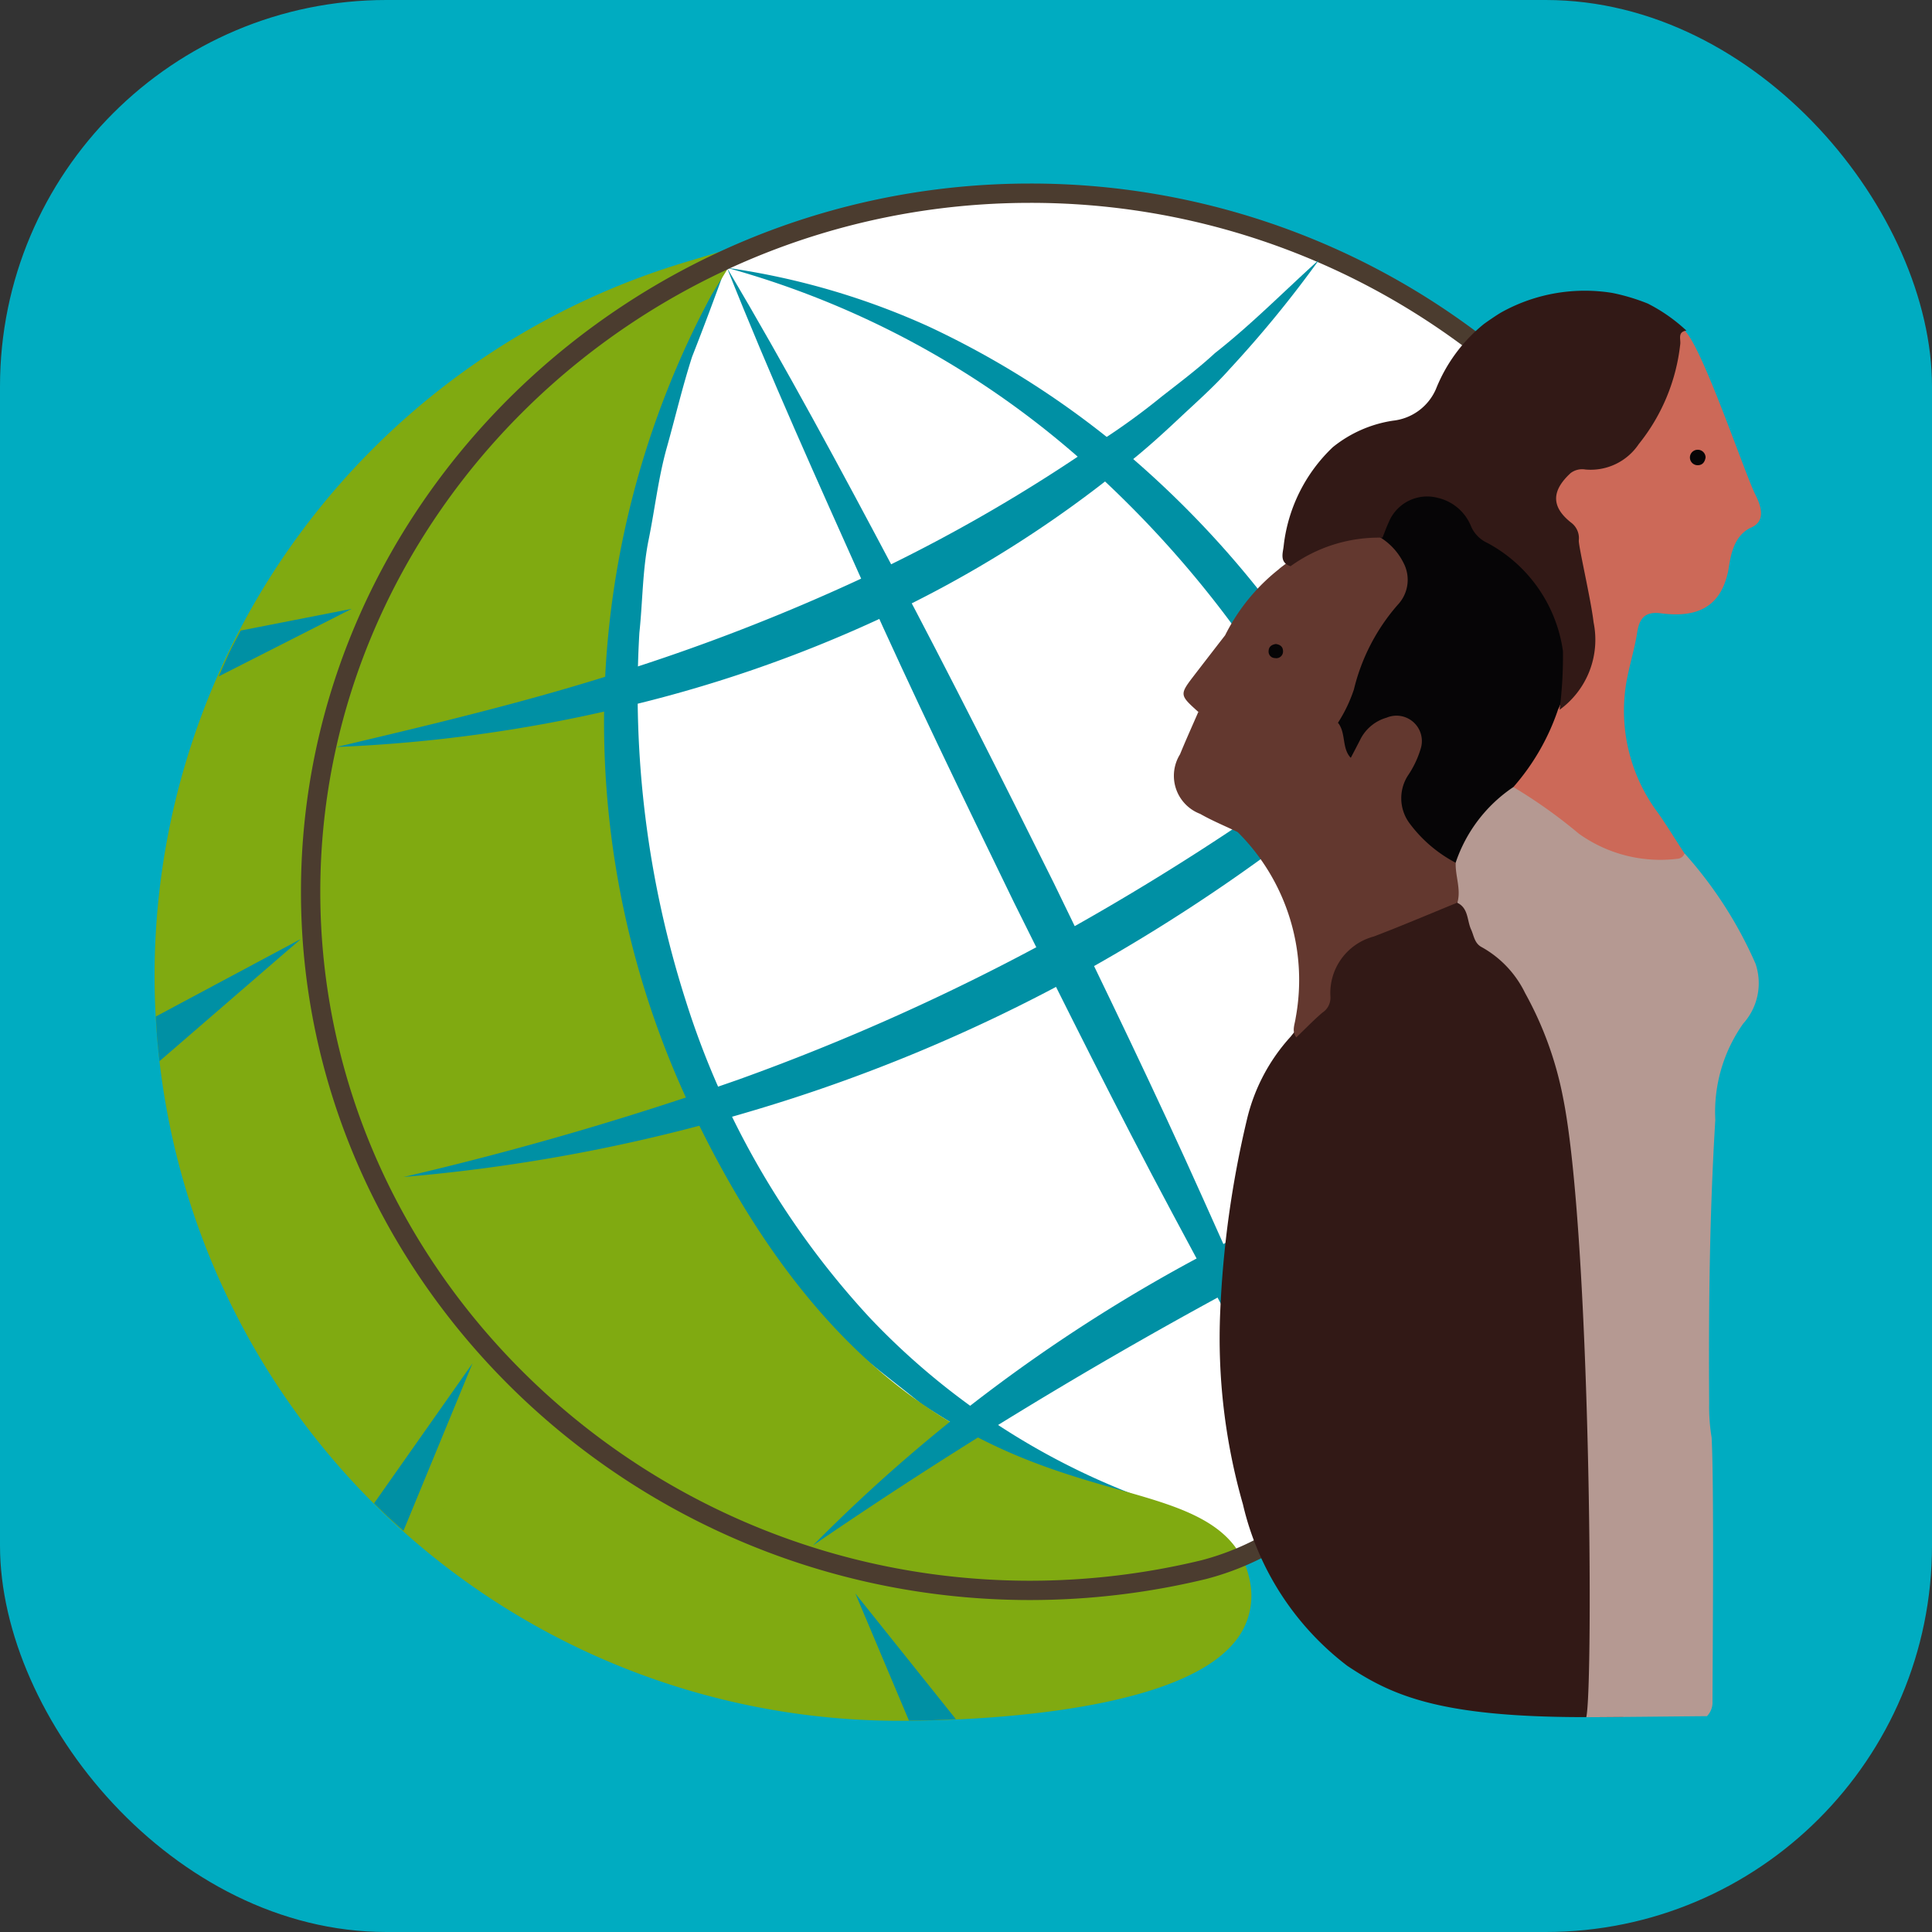 <svg xmlns="http://www.w3.org/2000/svg" width="50" height="50" viewBox="0 0 50 50">
  <rect x="0" y="0" width="50" height="50" fill="#333333" stroke="none"/>
  <g id="climafami_turquoise" transform="translate(-1158 -283)">
    <rect id="Rectángulo_608" data-name="Rectángulo 608" width="50" height="50" rx="10" transform="translate(1158 283)" fill="#00acc1"/>
    <g id="climafami_simbol" transform="translate(725.723 -200.469)">
      <path id="Trazado_2054" data-name="Trazado 2054" d="M770.013,328.018a7.014,7.014,0,0,1-1.78.74,19.137,19.137,0,0,1-4.5.538c-10.214,0-18.619-8.161-18.619-18.079s8.405-18.08,18.619-18.08a18.984,18.984,0,0,1,11.463,3.833" transform="translate(-304.798 195.332)" fill="#fff"/>
      <path id="Trazado_2055" data-name="Trazado 2055" d="M769.363,328.406a15.5,15.5,0,0,0,3.35-9.9,23.515,23.515,0,0,0-2.524-10.178,27.543,27.543,0,0,0-6.359-8.407,23.145,23.145,0,0,0-9.314-5.1,19.09,19.09,0,0,1,5.224,1.522,23.121,23.121,0,0,1,4.658,2.9,25.374,25.374,0,0,1,6.82,8.577,22.182,22.182,0,0,1,2.371,10.7,16.573,16.573,0,0,1-1.162,5.383A13.428,13.428,0,0,1,769.363,328.406Z" transform="translate(-303.423 195.579)" fill="#0090a4"/>
      <path id="Trazado_2056" data-name="Trazado 2056" d="M766.81,327.029c-.8-.18-1.6-.37-2.407-.578l-2.31-.936c-.712-.43-1.443-.842-2.139-1.3-.643-.532-1.332-1.021-1.943-1.6a20.288,20.288,0,0,1-5.239-8.5,23.794,23.794,0,0,1-.981-9.924c.14-.824.195-1.659.406-2.465s.369-1.623.642-2.407c.306-.772.578-1.555.911-2.31q.56-1.107,1.148-2.188c-.281.776-.567,1.543-.865,2.3-.25.776-.436,1.573-.655,2.352s-.309,1.592-.47,2.383-.154,1.609-.24,2.409a26.235,26.235,0,0,0,1.193,9.5,21.649,21.649,0,0,0,4.769,8.228A18.63,18.63,0,0,0,766.81,327.029Z" transform="translate(-303.844 195.579)" fill="#0090a4"/>
      <g id="Grupo_1901" data-name="Grupo 1901" transform="translate(436.277 489.804)">
        <path id="Trazado_2057" data-name="Trazado 2057" d="M769.307,328.912c.383,2.292-5,2.885-8.5,2.885a18.708,18.708,0,0,1-5.362-36.633,23.729,23.729,0,0,0-.393,21.949C760.891,329.072,768.753,325.588,769.307,328.912Z" transform="translate(-741.517 -294.175)" fill="#80aa11"/>
        <path id="Trazado_2058" data-name="Trazado 2058" d="M760.876,332.5a19.282,19.282,0,0,1-5.527-37.756l1.456-.44-.8,1.292a23.352,23.352,0,0,0-.366,21.4c3.646,7.463,8.036,8.707,10.941,9.531,1.669.473,3.111.882,3.369,2.425h0a1.863,1.863,0,0,1-.441,1.549C767.929,332.353,762.5,332.5,760.876,332.5Zm-6.529-36.2a18.132,18.132,0,0,0,6.529,35.051c3.185,0,6.818-.5,7.754-1.6a.714.714,0,0,0,.184-.619c-.132-.792-.92-1.049-2.549-1.511-2.912-.825-7.787-2.208-11.658-10.13A24.616,24.616,0,0,1,754.347,296.3Z" transform="translate(-741.59 -294.301)" fill="#80aa11"/>
      </g>
      <path id="Trazado_2059" data-name="Trazado 2059" d="M754.516,294.824c1.535,2.59,2.958,5.237,4.365,7.893s2.756,5.338,4.092,8.027c1.312,2.7,2.623,5.4,3.852,8.145L768.667,323c.577,1.39,1.189,2.762,1.734,4.168-.778-1.291-1.491-2.613-2.239-3.92l-2.129-3.973c-1.417-2.649-2.754-5.338-4.09-8.028-1.311-2.7-2.623-5.4-3.851-8.146S755.627,297.623,754.516,294.824Z" transform="translate(-303.423 195.579)" fill="#0090a4"/>
      <path id="Trazado_2060" data-name="Trazado 2060" d="M743.607,303.084l2.874-.563-3.443,1.749s.194-.449.269-.607C743.373,303.524,743.607,303.084,743.607,303.084Z" transform="translate(-305.101 196.704)" fill="#0090a4"/>
      <path id="Trazado_2061" data-name="Trazado 2061" d="M741.619,311.982l3.754-2.007-3.66,3.164s-.052-.474-.063-.63C741.64,312.376,741.619,311.982,741.619,311.982Z" transform="translate(-305.309 197.794)" fill="#0090a4"/>
      <path id="Trazado_2062" data-name="Trazado 2062" d="M746.546,323.179l2.547-3.621-1.786,4.332s-.313-.279-.414-.373S746.546,323.179,746.546,323.179Z" transform="translate(-304.588 199.195)" fill="#0090a4"/>
      <path id="Trazado_2063" data-name="Trazado 2063" d="M758.8,328.042l-1.386-3.288,2.6,3.251s-.479.023-.635.029S758.8,328.042,758.8,328.042Z" transform="translate(-303 199.955)" fill="#0090a4"/>
      <path id="Trazado_2064" data-name="Trazado 2064" d="M770.013,328.018a7.014,7.014,0,0,1-1.78.74,19.137,19.137,0,0,1-4.5.538c-10.214,0-18.619-8.161-18.619-18.079s8.405-18.08,18.619-18.08a18.984,18.984,0,0,1,11.463,3.833" transform="translate(-304.798 195.332)" fill="none" stroke="#4b3c2f" stroke-miterlimit="10" stroke-width="0.5"/>
      <path id="Trazado_2065" data-name="Trazado 2065" d="M747.214,317.487a83.044,83.044,0,0,0,8.672-2.523,57.842,57.842,0,0,0,8.171-3.676,64.894,64.894,0,0,0,7.536-4.865c1.212-.888,2.385-1.829,3.546-2.791,1.181-.939,2.311-1.94,3.479-2.909-.986,1.153-2.041,2.24-3.1,3.327-1.092,1.052-2.213,2.079-3.376,3.064a46.129,46.129,0,0,1-7.533,5.179,42.75,42.75,0,0,1-8.449,3.505A44.638,44.638,0,0,1,747.214,317.487Z" transform="translate(-304.491 196.442)" fill="#0090a4"/>
      <path id="Trazado_2066" data-name="Trazado 2066" d="M745.7,307.25c2.368-.559,4.717-1.118,7.009-1.835a51.883,51.883,0,0,0,6.689-2.579,42.06,42.06,0,0,0,6.188-3.581,17.283,17.283,0,0,0,1.45-1.06c.471-.369.954-.73,1.395-1.138.95-.745,1.794-1.606,2.7-2.422a29.6,29.6,0,0,1-2.315,2.83c-.407.46-.867.863-1.314,1.283s-.9.83-1.385,1.21a30.113,30.113,0,0,1-6.233,3.914,34.574,34.574,0,0,1-6.947,2.39A38.44,38.44,0,0,1,745.7,307.25Z" transform="translate(-304.712 195.551)" fill="#0090a4"/>
      <path id="Trazado_2067" data-name="Trazado 2067" d="M756.455,325.1a41.558,41.558,0,0,1,10.254-7.6,29.355,29.355,0,0,1,12.225-3.619,54.154,54.154,0,0,0-11.692,4.632A120.412,120.412,0,0,0,756.455,325.1Z" transform="translate(-303.139 198.366)" fill="#0090a4"/>
      <g id="Grupo_1902" data-name="Grupo 1902" transform="translate(462.67 490.991)">
        <path id="Trazado_2068" data-name="Trazado 2068" d="M776.081,330.23c-4.519.1-5.874-.471-7.141-1.317a7.34,7.34,0,0,1-2.7-4.179,15.621,15.621,0,0,1-.588-4.977,26.175,26.175,0,0,1,.69-4.976,4.828,4.828,0,0,1,1.136-2.154,2.57,2.57,0,0,1,.238-.269,1.694,1.694,0,0,0,.761-1.325,1.016,1.016,0,0,1,.549-.8,14.12,14.12,0,0,1,2.789-1.126c.273.065.323.307.386.519a1.42,1.42,0,0,0,.554.762,4.16,4.16,0,0,1,1.318,1.937,13.887,13.887,0,0,1,.711,2.427c.676,3.348.687,6.717,1.395,10.058.139.652.11,4.31.107,4.965A.535.535,0,0,1,776.081,330.23Z" transform="translate(-764.466 -293.324)" fill="#321916"/>
        <path id="Trazado_2069" data-name="Trazado 2069" d="M774.36,330.623c.19-.842.111-12.558-.607-16.063a9.118,9.118,0,0,0-.975-2.675,2.714,2.714,0,0,0-1.115-1.186c-.2-.1-.209-.3-.285-.464-.107-.234-.065-.546-.353-.688a1.811,1.811,0,0,1-.132-1.005,2.9,2.9,0,0,1,1.581-2.039c.425.056.691.39,1.033.591a2.68,2.68,0,0,1,.382.293,3.476,3.476,0,0,0,3.018.885,10.717,10.717,0,0,1,1.832,2.848,1.563,1.563,0,0,1-.319,1.554,3.96,3.96,0,0,0-.721,2.491c-.15,2.445-.175,4.892-.159,7.341a4.837,4.837,0,0,0,.064.88c.066,1.28.026,5.566.022,6.846a.5.5,0,0,1-.143.364C776.967,330.6,774.872,330.623,774.36,330.623Z" transform="translate(-763.7 -293.704)" fill="#b59992"/>
        <path id="Trazado_2070" data-name="Trazado 2070" d="M767.562,313.272c-.124-.162-.039-.335-.017-.5a5.4,5.4,0,0,0-1.5-4.814c.075-.108.186-.091.291-.081a2.118,2.118,0,0,0,1.975-.933,5.089,5.089,0,0,0,.567-.967c.1-.174.179-.359.279-.533a1.164,1.164,0,0,1,.452-.446.943.943,0,0,1,1.026,0,.889.889,0,0,1,.194,1.032c-.08.213-.214.4-.3.611a1.028,1.028,0,0,0,.219,1.179,8.324,8.324,0,0,1,.94.925c-.016.347.143.688.044,1.038-.721.295-1.437.6-2.165.878a1.514,1.514,0,0,0-1.121,1.571.46.46,0,0,1-.21.4C768,312.835,767.785,313.059,767.562,313.272Z" transform="translate(-764.407 -293.946)" fill="#63382f"/>
        <path id="Trazado_2071" data-name="Trazado 2071" d="M777.814,302.535c-.221.932-.886,1.131-1.725,1.021-.394-.052-.555.115-.612.492-.072.463-.222.912-.294,1.375a4.411,4.411,0,0,0,.837,3.306c.238.34.455.7.682,1.044a.211.211,0,0,1-.183.136,3.623,3.623,0,0,1-2.552-.649,13.193,13.193,0,0,0-1.7-1.21.156.156,0,0,1,.016-.152,9.413,9.413,0,0,0,1.067-1.9,2.5,2.5,0,0,0,.732-2.7,5.169,5.169,0,0,1-.251-1.173,1.3,1.3,0,0,0-.289-1.067c-.37-.4-.347-.507-.041-.965a2.284,2.284,0,0,1,.132-.2.654.654,0,0,1,.485-.152,1.7,1.7,0,0,0,1.322-.728,5.11,5.11,0,0,0,.981-2.422c.023-.155-.031-.41.283-.351.463.437,1.552,3.691,1.83,4.244.165.327.269.7-.128.862C777.867,301.608,777.877,302.345,777.814,302.535Z" transform="translate(-763.499 -295.206)" fill="#cc6958"/>
        <path id="Trazado_2072" data-name="Trazado 2072" d="M774.01,305.52a5.877,5.877,0,0,1-1.153,2,3.821,3.821,0,0,0-1.495,1.959,3.516,3.516,0,0,1-1.209-1.042,1.087,1.087,0,0,1-.024-1.217,2.507,2.507,0,0,0,.327-.687.657.657,0,0,0-.88-.808,1.1,1.1,0,0,0-.689.58q-.119.232-.24.462c-.4-.2-.3-.6-.382-.932.321-.721.511-1.493.868-2.2a3.548,3.548,0,0,1,.534-.8.921.921,0,0,0-.011-1.392.826.826,0,0,1-.276-.432,1.241,1.241,0,0,1,2.338-.478,2.38,2.38,0,0,0,.767.748A3.817,3.817,0,0,1,774.228,304,2.543,2.543,0,0,1,774.01,305.52Z" transform="translate(-764.083 -294.674)" fill="#060506"/>
        <path id="Trazado_2073" data-name="Trazado 2073" d="M769.929,300.928a1.628,1.628,0,0,1,.586.649.941.941,0,0,1-.15,1.088,5.159,5.159,0,0,0-1.133,2.189,3.788,3.788,0,0,1-.413.863,1.319,1.319,0,0,1-1.589.692c-.7-.267-1.355-.638-2.025-.974-.493-.444-.493-.444-.088-.971q.39-.507.782-1.012a5.058,5.058,0,0,1,1.386-1.706c.068-.064.148-.112.217-.175a3.484,3.484,0,0,1,2.008-.731A.517.517,0,0,1,769.929,300.928Z" transform="translate(-764.586 -294.533)" fill="#63382f"/>
        <path id="Trazado_2074" data-name="Trazado 2074" d="M765.236,304.848a3.24,3.24,0,0,1,1.293.5c1.105.6,1.372.578,2.321-.219.213.266.092.651.33.908a2.948,2.948,0,0,1-2.014,1.947,2.562,2.562,0,0,1-.911-.026c-.326-.156-.66-.293-.972-.471a1.054,1.054,0,0,1-.521-1.542C764.912,305.577,765.077,305.214,765.236,304.848Z" transform="translate(-764.616 -293.946)" fill="#63382f"/>
        <path id="Trazado_2075" data-name="Trazado 2075" d="M767.265,302.469c-.3-.1-.193-.351-.177-.533a4.164,4.164,0,0,1,1.272-2.549,3.249,3.249,0,0,1,1.556-.685,1.371,1.371,0,0,0,1.112-.818,4.118,4.118,0,0,1,1.245-1.687c.111-.08.361-.253.476-.314a4.447,4.447,0,0,1,2.844-.487,5.234,5.234,0,0,1,.917.275,4.325,4.325,0,0,1,1,.7c-.233.033-.144.222-.159.347a4.99,4.99,0,0,1-1.074,2.59,1.5,1.5,0,0,1-1.381.658.493.493,0,0,0-.382.092c-.469.432-.539.854.021,1.289a.5.5,0,0,1,.19.455c-.007.157.321,1.561.382,2.116a2.238,2.238,0,0,1-.879,2.266,10.961,10.961,0,0,0,.087-1.518,3.772,3.772,0,0,0-1.956-2.8.84.84,0,0,1-.417-.417,1.225,1.225,0,0,0-.873-.751,1.074,1.074,0,0,0-1.259.624c-.062.133-.111.272-.166.408A3.9,3.9,0,0,0,767.265,302.469Z" transform="translate(-764.259 -295.337)" fill="#321916"/>
        <path id="Trazado_2076" data-name="Trazado 2076" d="M776.661,299.13c-.019.117-.079.2-.205.2a.2.2,0,1,1,0-.4A.2.2,0,0,1,776.661,299.13Z" transform="translate(-762.914 -294.812)" fill="#060506"/>
        <path id="Trazado_2077" data-name="Trazado 2077" d="M766.93,303.315c.107.013.183.068.186.175a.174.174,0,0,1-.207.189.167.167,0,0,1-.165-.189C766.749,303.381,766.827,303.33,766.93,303.315Z" transform="translate(-764.305 -294.17)" fill="#060506"/>
      </g>
    </g>
  </g>
</svg>
